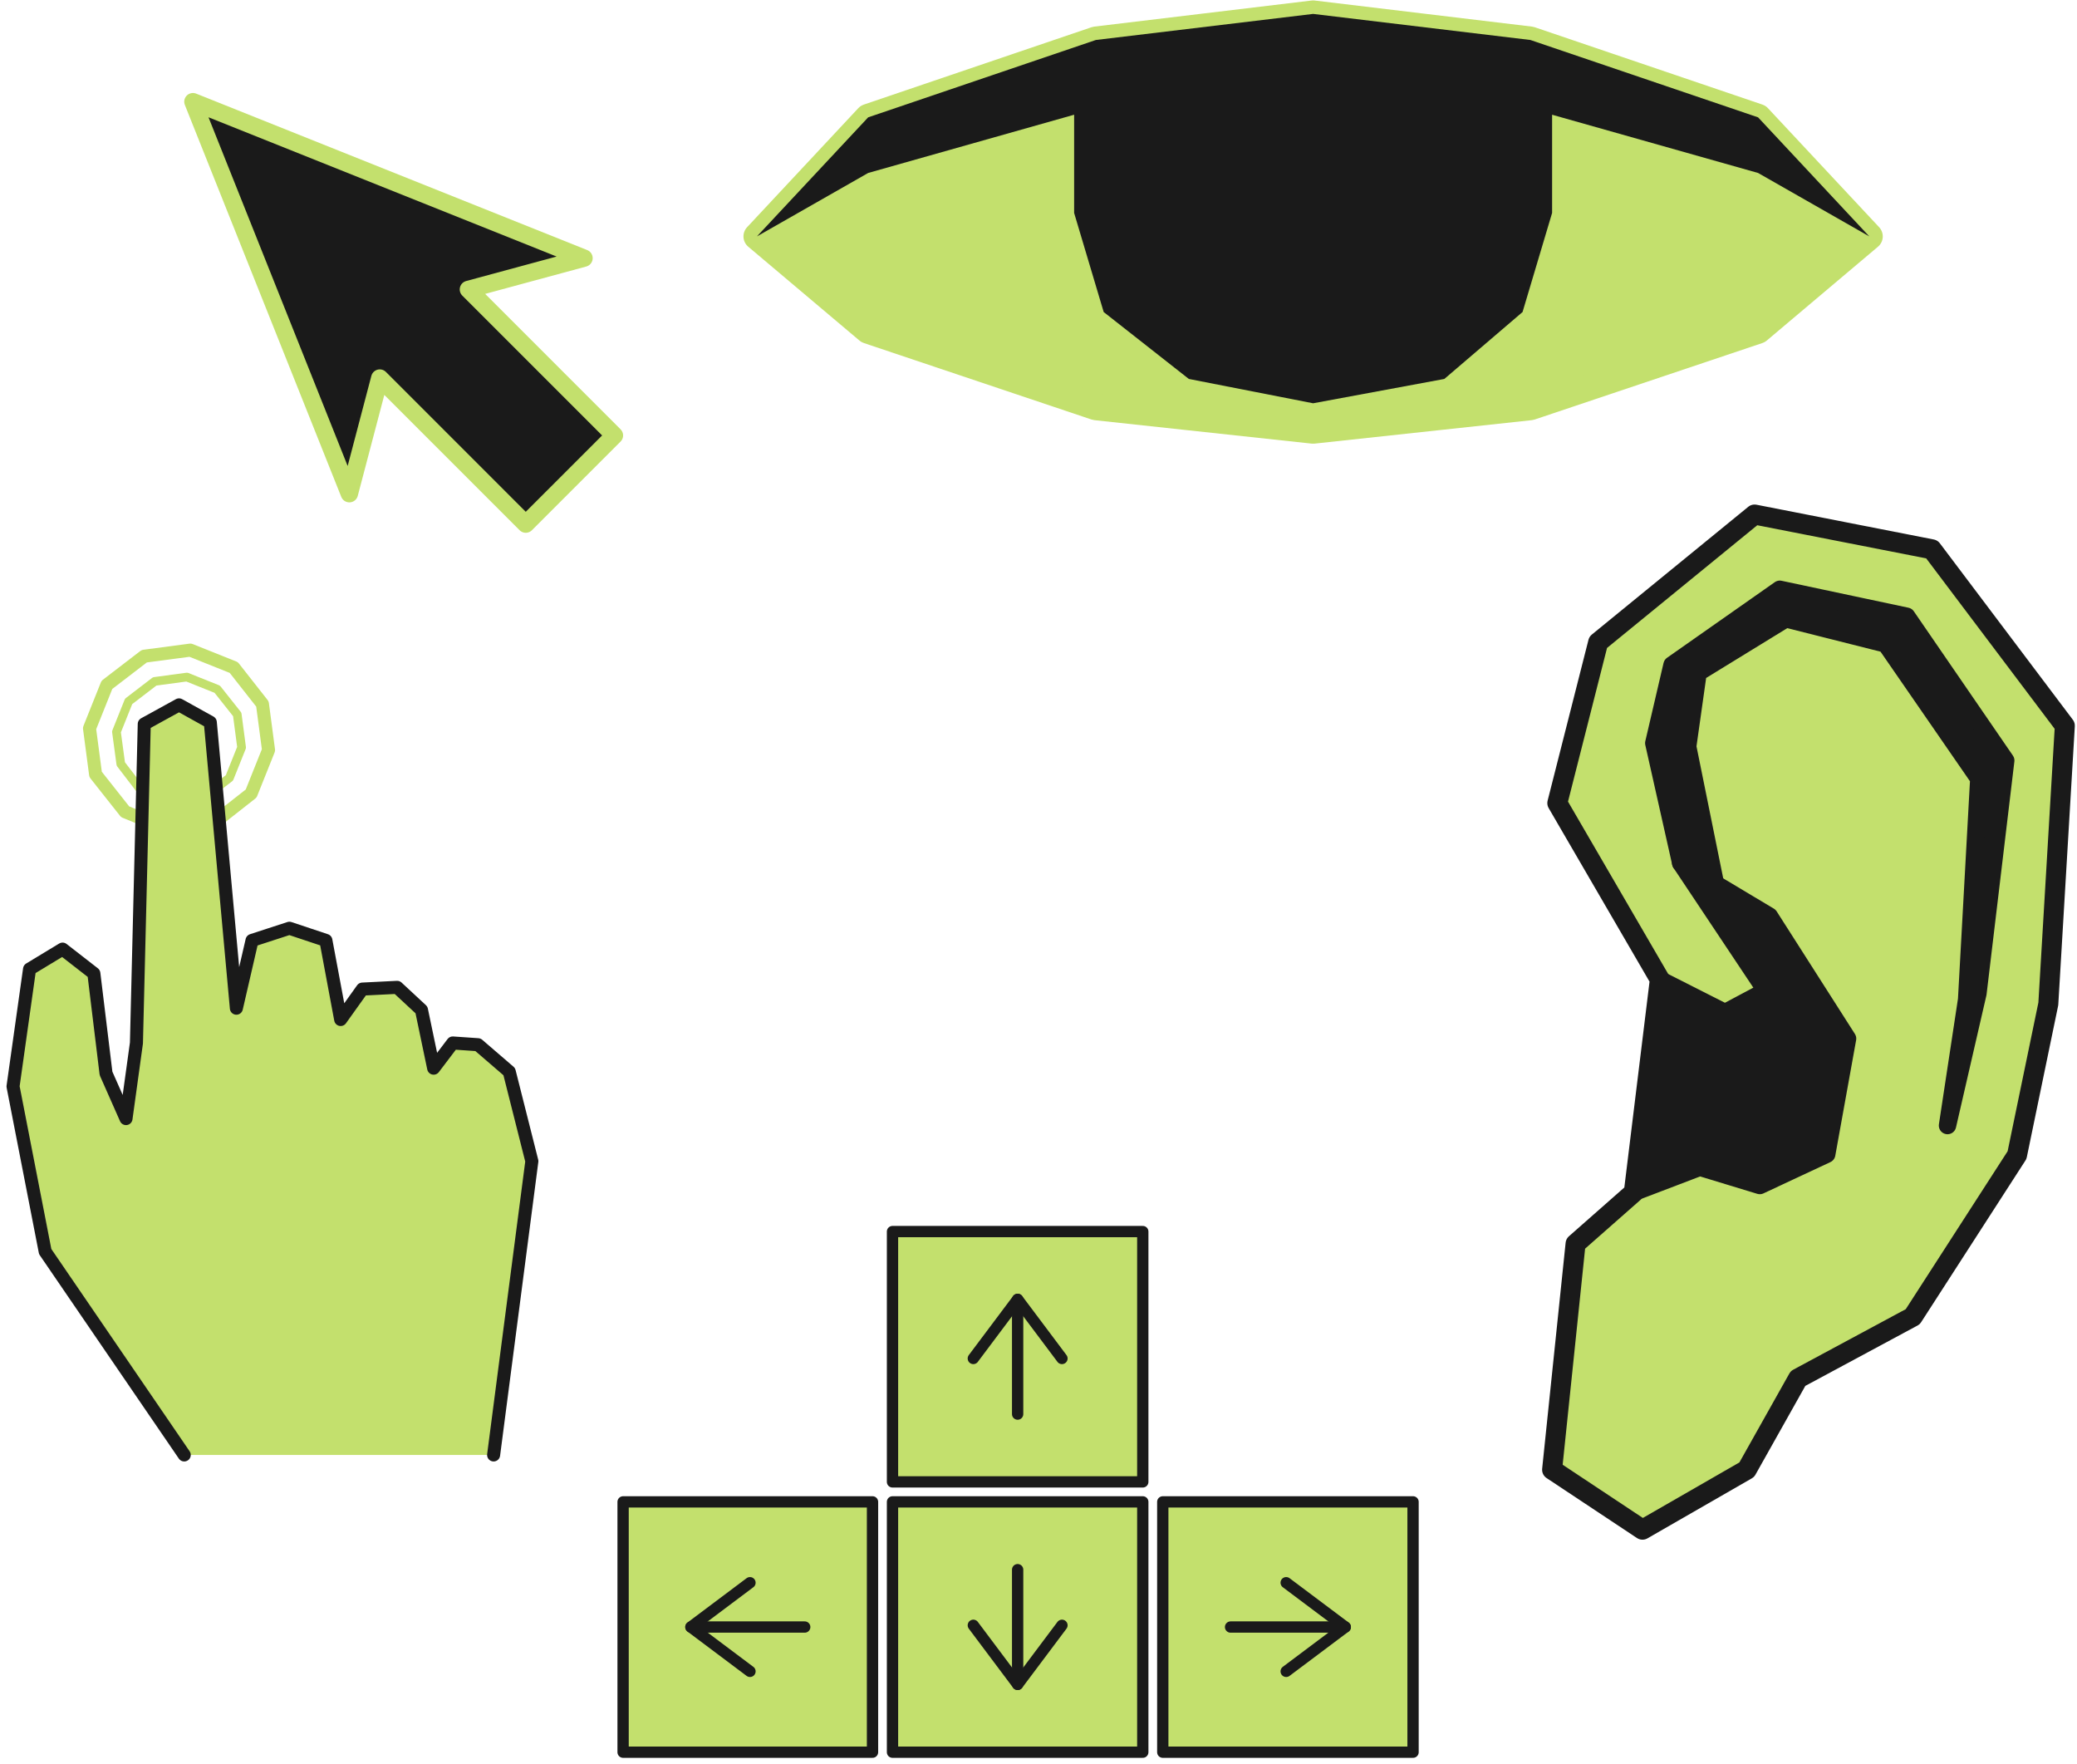 <svg viewBox="0 0 239 203" fill="none" xmlns="http://www.w3.org/2000/svg">
    <path d="M87.1 27.2L99.9 13.5L126.1 4.6L151.1 1.6L176.1 4.6L202.3 13.5L215.1 27.2L202.3 38L176.1 46.8L151.1 49.5L126.1 46.8L99.9 38L87.1 27.2Z" fill="#C3E06D" stroke="#C3E06D" stroke-width="3.1" stroke-linecap="round" stroke-linejoin="round"/>
    <path d="M87.1 27.2L99.9 19.9L123.6 13.2V24.5L127 35.9L136.8 43.6L151.1 46.4L166.2 43.6L175.2 35.9L178.6 24.5V13.2L202.3 19.9L215.1 27.2L202.3 13.5L176.1 4.6L151.1 1.6L126.1 4.6L99.9 13.5L87.1 27.2" fill="#1A1A1A"/>
    <path d="M22.2 11.7L40.2 56.8L43.7 43.5L60.5 60.3C63.9 56.9 67.3 53.5 70.7 50.1L53.9 33.3L67.2 29.7L22.2 11.7Z" fill="#1A1A1A" stroke="#C3E06D" stroke-width="2" stroke-linejoin="round"/>
    <path d="M179.2 92.4L183.9 73.9L201.9 59.2L222.3 63.2L237.6 83.5L235.7 115.5L232.1 132.9L220.1 151.5L206.9 158.6L201 169.1L189 176L178.6 169.1L181.3 143.1L188 137.2L191 112.7L179.2 92.4Z" fill="#C3E06D" stroke="#1A1A1A" stroke-width="2.3" stroke-linejoin="round"/>
    <path d="M191 112.7L198.5 116.5L203.2 114L193.4 99.3L203.6 105.4L212.6 119.5L210.2 132.8L202.5 136.4L195.6 134.3L188 137.2L191 112.7Z" fill="#1A1A1A" stroke="#1A1A1A" stroke-width="2" stroke-linejoin="round"/>
    <path d="M193.4 99.3L190.3 85.5L192.4 76.5L204.8 67.8L219.4 70.9L230.8 87.5L227.6 114.3L224.1 129.5L226.3 115L227.7 89.6L217 74.1L205.5 71.2L195.4 77.4L194.2 85.9L197.4 101.7L193.4 99.3Z" fill="#1A1A1A" stroke="#1A1A1A" stroke-width="2" stroke-linecap="round" stroke-linejoin="round"/>
    <path d="M131.5 141.7H102.7V170.5H131.5V141.7Z" fill="#C3E06D" stroke="#1A1A1A" stroke-width="1.3" stroke-linecap="round" stroke-linejoin="round"/>
    <path d="M112 156.3L117.1 149.5L122.2 156.3" fill="#C3E06D"/>
    <path d="M112 156.3L117.1 149.5L122.2 156.3" stroke="#1A1A1A" stroke-width="1.3" stroke-linecap="round" stroke-linejoin="round"/>
    <path d="M117.1 149.5V162.7Z" fill="#C3E06D"/>
    <path d="M117.1 149.5V162.7" stroke="#1A1A1A" stroke-width="1.3" stroke-linecap="round" stroke-linejoin="round"/>
    <path d="M131.5 172.8H102.7V201.6H131.5V172.8Z" fill="#C3E06D" stroke="#1A1A1A" stroke-width="1.3" stroke-linecap="round" stroke-linejoin="round"/>
    <path d="M122.2 187L117.1 193.8L112 187" fill="#C3E06D"/>
    <path d="M122.2 187L117.1 193.8L112 187" stroke="#1A1A1A" stroke-width="1.3" stroke-linecap="round" stroke-linejoin="round"/>
    <path d="M117.1 193.8V180.6Z" fill="#C3E06D"/>
    <path d="M117.1 193.8V180.6" stroke="#1A1A1A" stroke-width="1.3" stroke-linecap="round" stroke-linejoin="round"/>
    <path d="M162.6 172.8H133.8V201.6H162.6V172.8Z" fill="#C3E06D" stroke="#1A1A1A" stroke-width="1.3" stroke-linecap="round" stroke-linejoin="round"/>
    <path d="M148 182.1L154.8 187.2L148 192.3" fill="#C3E06D"/>
    <path d="M148 182.1L154.8 187.2L148 192.3" stroke="#1A1A1A" stroke-width="1.3" stroke-linecap="round" stroke-linejoin="round"/>
    <path d="M154.8 187.2H141.6Z" fill="#C3E06D"/>
    <path d="M154.8 187.2H141.6" stroke="#1A1A1A" stroke-width="1.3" stroke-linecap="round" stroke-linejoin="round"/>
    <path d="M100.4 172.8H71.7V201.6H100.4V172.8Z" fill="#C3E06D" stroke="#1A1A1A" stroke-width="1.3" stroke-linecap="round" stroke-linejoin="round"/>
    <path d="M86.3 192.3L79.5 187.2L86.3 182.1" fill="#C3E06D"/>
    <path d="M86.3 192.3L79.5 187.2L86.3 182.1" stroke="#1A1A1A" stroke-width="1.3" stroke-linecap="round" stroke-linejoin="round"/>
    <path d="M79.5 187.2H92.6Z" fill="#C3E06D"/>
    <path d="M79.5 187.2H92.6" stroke="#1A1A1A" stroke-width="1.3" stroke-linecap="round" stroke-linejoin="round"/>
    <path d="M16.6 75.5L21.9 74.8L26.9 76.8L30.2 81L30.9 86.3L28.9 91.3L24.7 94.6L19.3 95.4L14.4 93.4L11 89.1L10.3 83.8L12.3 78.8L16.6 75.5Z" stroke="#C3E06D" stroke-width="1.5" stroke-linecap="round" stroke-linejoin="round"/>
    <path d="M17.8 78.4L21.5 77.9L25 79.3L27.3 82.2L27.8 86L26.4 89.5L23.4 91.8L19.7 92.3L16.2 90.9L13.9 87.9L13.4 84.2L14.8 80.7L17.8 78.4Z" stroke="#C3E06D" stroke-width="1" stroke-linecap="round" stroke-linejoin="round"/>
    <path d="M21.2 167.4L5.2 144L1.5 125L3.4 111.5L7.2 109.2L10.8 112L12.2 123.5L14.5 128.7L15.7 120L16.6 83.3L20.6 81.1L24.2 83.1L27.2 116L29 108.2L33.3 106.8L37.5 108.2L39.2 117.3L41.7 113.8L45.7 113.6L48.5 116.2L49.9 122.9L52.1 120L55 120.2L58.6 123.3L61.2 133.6L56.8 167.4" fill="#C3E06D"/>
    <path d="M21.2 167.4L5.2 144L1.5 125L3.4 111.5L7.2 109.2L10.8 112L12.2 123.5L14.5 128.7L15.7 120L16.6 83.3L20.6 81.1L24.2 83.1L27.2 116L29 108.2L33.3 106.8L37.5 108.2L39.2 117.3L41.7 113.8L45.7 113.6L48.5 116.2L49.9 122.9L52.1 120L55 120.2L58.6 123.3L61.2 133.6L56.8 167.4" stroke="#1A1A1A" stroke-width="1.5" stroke-linecap="round" stroke-linejoin="round"/>
</svg>